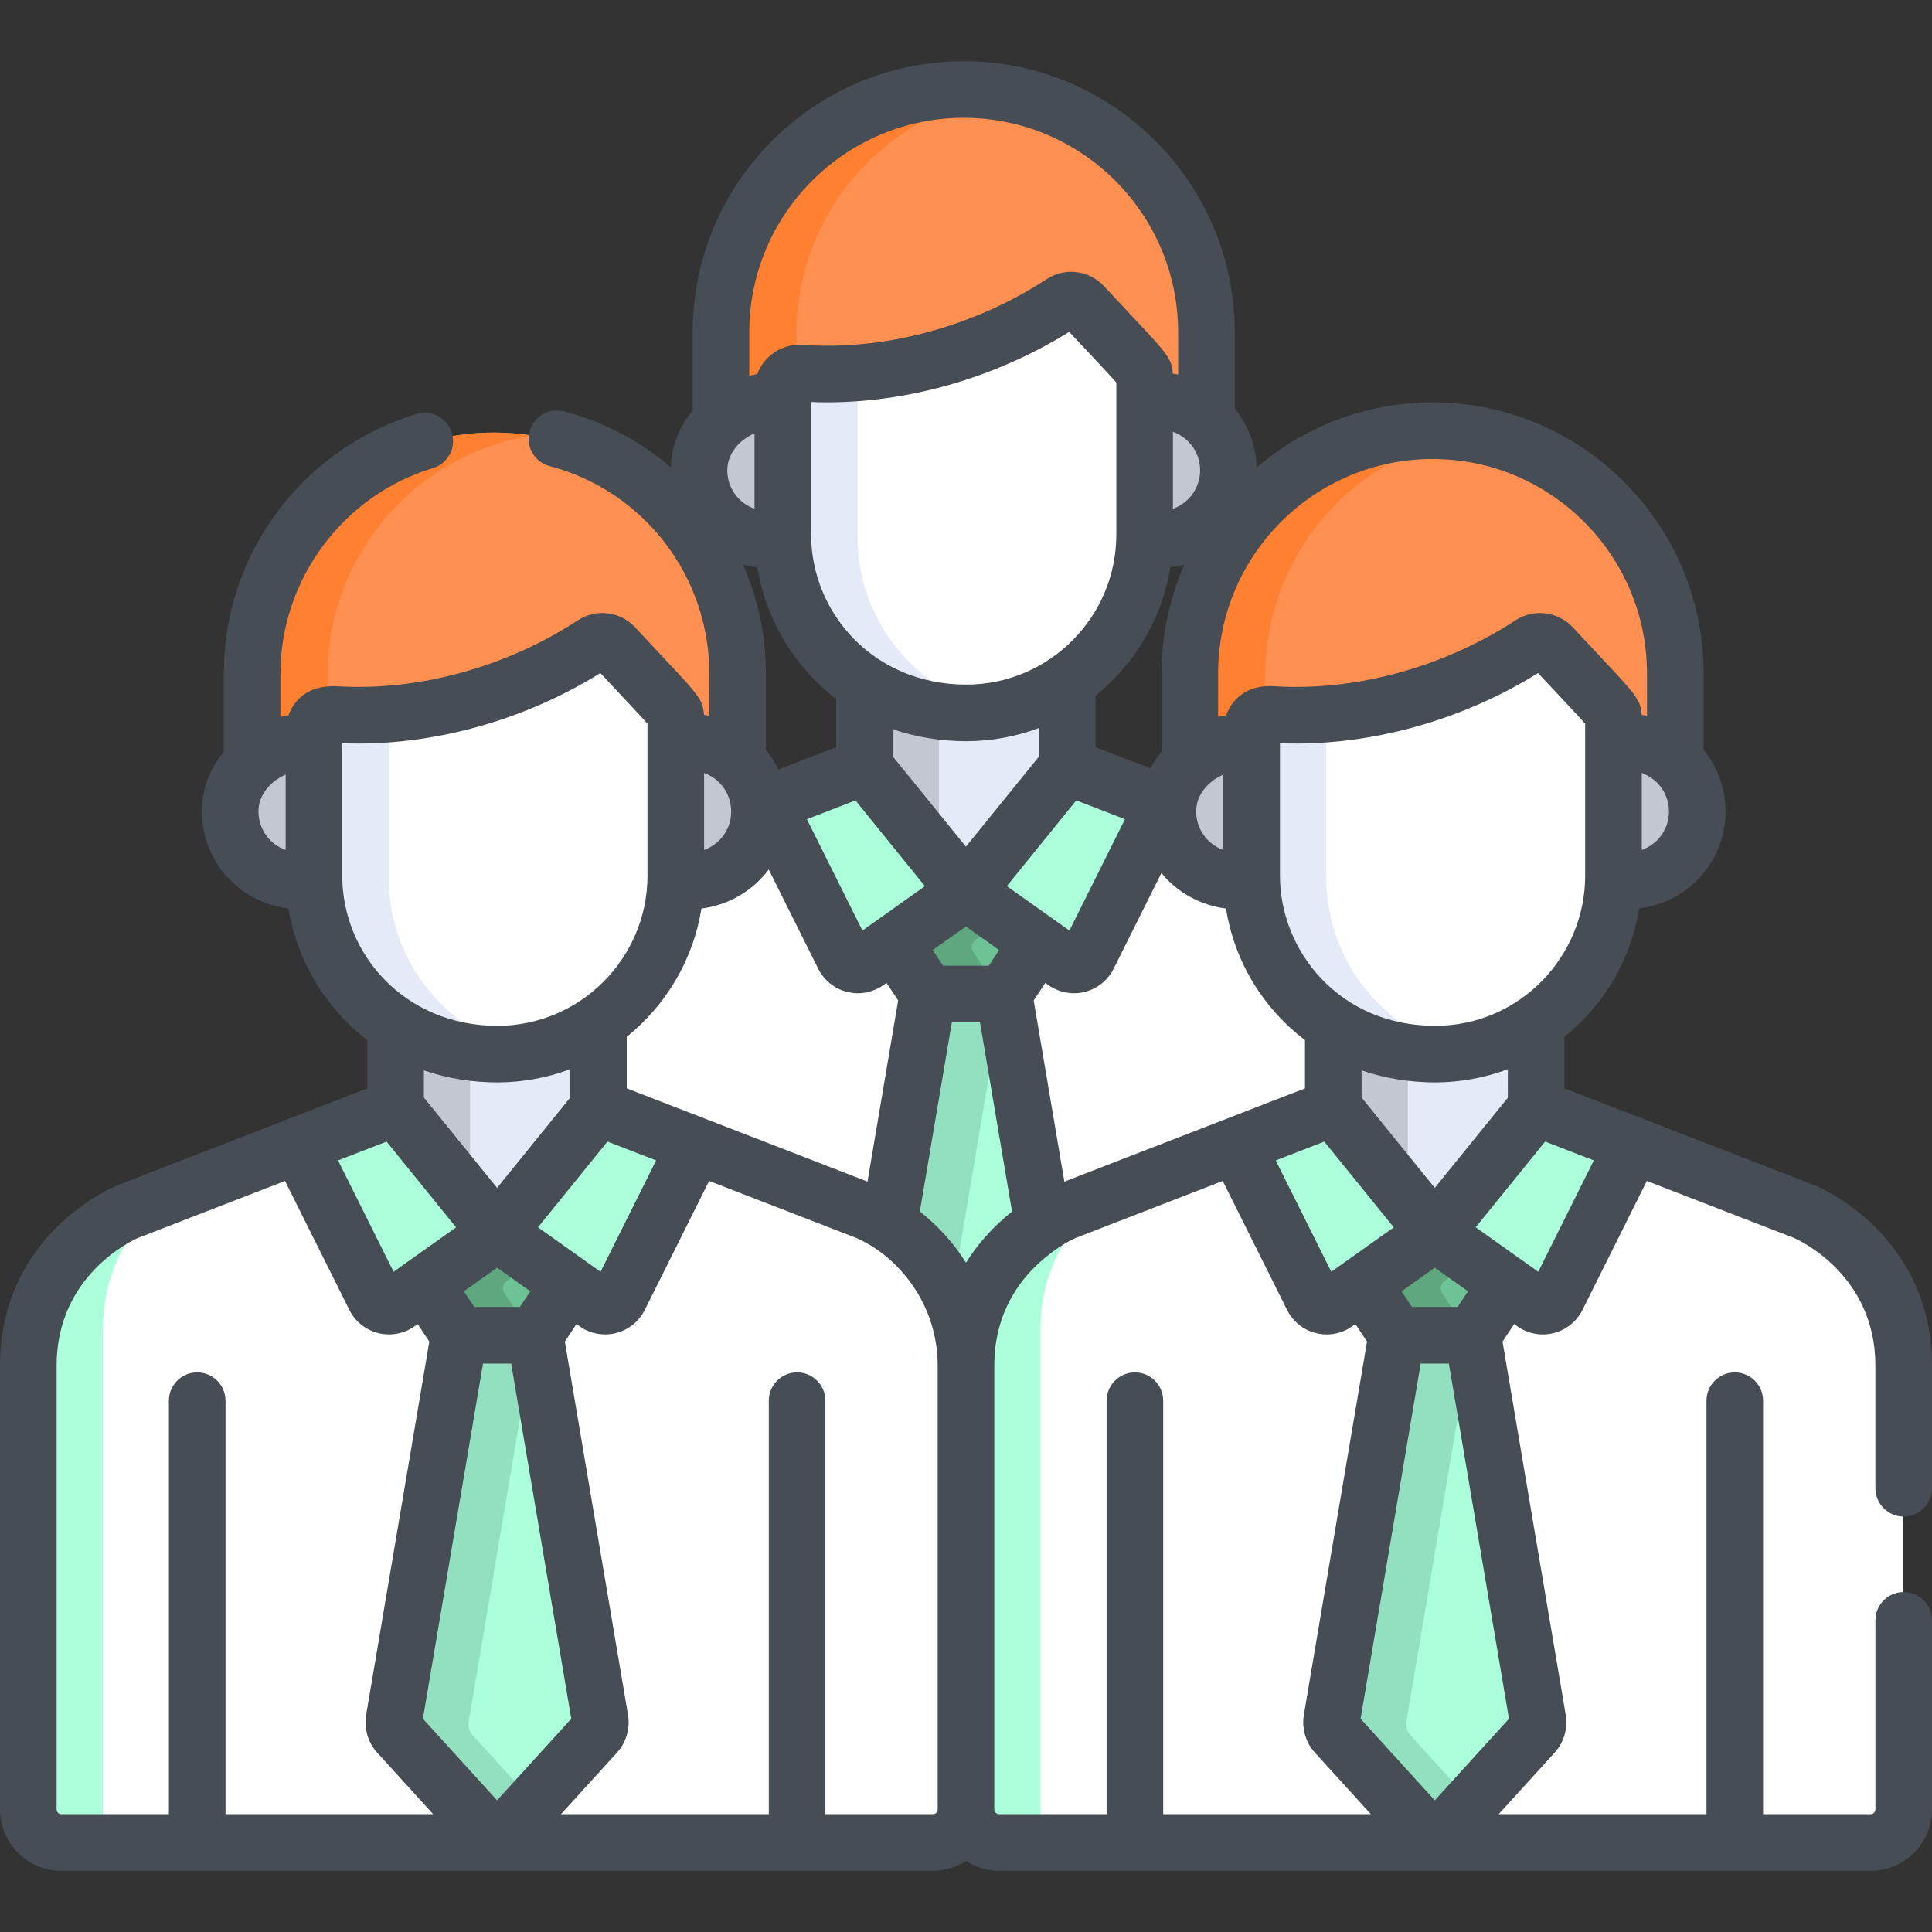 <?xml version="1.0" encoding="iso-8859-1"?>
<!-- Generator: Adobe Illustrator 19.0.0, SVG Export Plug-In . SVG Version: 6.00 Build 0)  -->
<svg version="1.1" id="Capa_1" xmlns="http://www.w3.org/2000/svg" xmlns:xlink="http://www.w3.org/1999/xlink" x="0px" y="0px"
	 viewBox="0 0 512.001 512.001" style="enable-background:new 0 0 512.001 512.001;" xml:space="preserve">
<rect x="0" y="0" width="512.001" height="512.001" fill="#333333" stroke="none"/>
<path style="fill:#FF9052;" d="M255.146,24.224c-35.527,0-64.326,28.8-64.326,64.327v26.01c4.299-3.985,10.416-6.151,16.386-5.353
	v-3.205c0-2.548,2.176-4.561,4.698-4.37c24.871,1.787,50.181-6.116,69.319-18.618c1.786-1.167,4.152-0.877,5.604,0.683
	c16.361,17.587,16.263,16.906,16.263,19.202v6.294c6.544-0.981,12.35,1.041,16.383,4.791V88.551
	C319.473,53.023,290.675,24.224,255.146,24.224z"/>
<path style="fill:#FF8031;" d="M211.049,88.551c0-32.085,23.491-58.677,54.212-63.529c-3.295-0.521-6.672-0.798-10.115-0.798
	c-35.527,0-64.327,28.8-64.327,64.327v26.01c4.299-3.985,10.416-6.151,16.386-5.353v-3.205c0-2.254,1.703-4.082,3.842-4.343V88.551
	H211.049z"/>
<path style="fill:#E4EAF8;" d="M303.004,106.864v35.375c0,0.383-0.02,0.762-0.029,1.144c12.519,1.895,22.323-7.149,22.323-18.258
	C325.298,113.994,315.485,104.993,303.004,106.864z"/>
<path style="fill:#C2C7D0;" d="M319.502,111.72c-4.051-3.795-9.902-5.845-16.498-4.856v35.375c0,0.383-0.02,0.762-0.029,1.144
	c6.616,1.002,12.474-1.054,16.528-4.855V111.72H319.502z"/>
<path style="fill:#E4EAF8;" d="M207.35,142.282v-35.451c-10.927-1.459-22.351,6.926-22.351,18.294
	c0,11.123,9.808,20.207,22.378,18.304C207.368,143.046,207.35,142.665,207.35,142.282z"/>
<path style="fill:#C2C7D0;" d="M207.35,136.782c-2.619-3.204-4.15-7.27-4.15-11.657c0-4.239,1.59-8.063,4.15-11.118v-7.176
	c-10.927-1.459-22.351,6.926-22.351,18.294c0,11.123,9.808,20.207,22.378,18.304c-0.009-0.383-0.028-0.764-0.028-1.147v-5.5H207.35z
	"/>
<path style="fill:#E4EAF8;" d="M255.832,187.172c-10.393,0-19.525-2.853-26.995-7.625V205.9l26.88,33.178l26.879-33.178v-27.066
	C274.981,184.087,265.761,187.172,255.832,187.172z"/>
<path style="fill:#C2C7D0;" d="M248.838,186.72c-7.527-0.976-14.258-3.504-20.001-7.173V205.9l20.001,24.688V186.72z"/>
<path style="fill:#FFFFFF;" d="M353.703,231.18l-71.107-27.539l-26.879,33.178l-26.88-33.178l-71.033,27.539
	c0,0-26.3,10.812-26.3,40.793c0,27.129,0,95.703,0,117.619c0,4.839,3.924,8.764,8.764,8.764c3.688,0,227.227,0,230.972,0
	c4.84,0,8.764-3.924,8.764-8.764c0-21.916,0-90.49,0-117.619C380.003,241.991,353.703,231.18,353.703,231.18z"/>
<path style="fill:#D8DCE5;" d="M151.505,389.592c0-21.916,0-100.491,0-127.62c0-17.777,9.246-28.814,16.774-34.854l-10.475,4.061
	c0,0-26.301,10.812-26.301,40.793c0,27.129,0,95.704,0,117.619c0,4.839,3.924,8.764,8.764,8.764c0.649,0,8.12,0,20.001,0
	C155.429,398.357,151.505,394.432,151.505,389.592z"/>
<path style="fill:#FFFFFF;" d="M286.827,81.438c-1.452-1.56-3.818-1.851-5.604-0.683c-19.137,12.502-44.448,20.404-69.319,18.618
	c-2.522-0.191-4.698,1.821-4.698,4.37v38.429c0,24.699,19.353,47.258,48.626,47.258c26.059,0,47.258-21.2,47.258-47.258v-41.532
	C303.09,98.344,303.188,99.025,286.827,81.438z"/>
<path style="fill:#E4EAF8;" d="M227.24,142.173V99.285c-5.092,0.407-10.223,0.456-15.335,0.088c-2.522-0.191-4.698,1.822-4.698,4.37
	v38.429c0,24.699,19.352,47.257,48.626,47.257c3.194,0,6.314-0.323,9.334-0.93C243.562,184.156,227.24,165.035,227.24,142.173z"/>
<g>
	<path style="fill:#ABFFDB;" d="M288.171,253.868l20.1-40.282l-25.676-9.944l-26.879,33.178l26.207,18.612
		C284.044,256.938,287.008,256.196,288.171,253.868z"/>
	<path style="fill:#ABFFDB;" d="M223.299,253.868l-20.1-40.282l25.676-9.944l26.879,33.178l-26.207,18.612
		C227.426,256.938,224.461,256.196,223.299,253.868z"/>
	<path style="fill:#ABFFDB;" d="M283.053,365.814l-17.251-102.09h-10.051h-0.032h-10.051l-17.251,102.09
		c-0.181,1.315,0.204,2.651,1.027,3.557l0,0l0,0l23.817,26.244c1.327,1.462,3.622,1.462,4.949,0l23.817-26.244l0,0l0,0
		C282.849,368.465,283.234,367.129,283.053,365.814z"/>
</g>
<path style="fill:#92E0C0;" d="M249.477,369.371c-0.823-0.906-1.208-2.242-1.027-3.557l17.251-102.09h-9.951h-0.032h-10.051
	l-17.251,102.09c-0.181,1.315,0.204,2.651,1.027,3.557l23.817,26.244c1.327,1.462,3.622,1.462,4.949,0l7.542-8.312L249.477,369.371z
	"/>
<polygon style="fill:#6DC296;" points="255.751,236.843 255.751,236.82 255.734,236.831 255.718,236.82 255.718,236.843 
	236.658,250.38 245.668,263.939 255.718,263.939 255.751,263.939 265.802,263.939 274.812,250.38 "/>
<path style="fill:#5FA77E;" d="M265.735,243.933l-9.985-7.091v-0.023l-0.016,0.011l-0.016-0.011v0.023l-19.06,13.537l9.01,13.56
	h10.051h0.032h9.918l-7.734-11.641c-0.711-1.07-0.443-2.51,0.604-3.254L265.735,243.933z"/>
<path style="fill:#FF9052;" d="M379.396,114.644c-35.527,0-64.326,28.8-64.326,64.327v26.01c4.299-3.985,10.416-6.151,16.386-5.353
	v-3.205c0-2.548,2.176-4.561,4.698-4.37c24.87,1.787,50.181-6.116,69.319-18.618c1.786-1.167,4.152-0.877,5.604,0.683
	c16.361,17.587,16.263,16.906,16.263,19.202v6.294c6.544-0.981,12.35,1.041,16.383,4.791v-25.434
	C443.723,143.444,414.924,114.644,379.396,114.644z"/>
<path style="fill:#FF8031;" d="M335.298,178.971c0-32.085,23.491-58.677,54.212-63.529c-3.295-0.521-6.672-0.798-10.115-0.798
	c-35.527,0-64.327,28.8-64.327,64.327v26.01c4.299-3.985,10.416-6.151,16.386-5.353v-3.205c0-2.254,1.703-4.082,3.842-4.343v-13.108
	H335.298z"/>
<path style="fill:#E4EAF8;" d="M427.254,197.285v35.375c0,0.383-0.02,0.762-0.029,1.144c12.519,1.895,22.323-7.149,22.323-18.258
	C449.547,204.416,439.735,195.414,427.254,197.285z"/>
<path style="fill:#C2C7D0;" d="M443.752,202.142c-4.051-3.795-9.902-5.845-16.498-4.856v35.375c0,0.383-0.02,0.762-0.029,1.144
	c6.616,1.002,12.474-1.054,16.528-4.855v-26.808H443.752z"/>
<path style="fill:#E4EAF8;" d="M331.599,232.704v-35.451c-10.927-1.459-22.351,6.926-22.351,18.294
	c0,11.123,9.808,20.207,22.378,18.304C331.617,233.468,331.599,233.087,331.599,232.704z"/>
<path style="fill:#C2C7D0;" d="M331.599,227.202c-2.619-3.204-4.15-7.27-4.15-11.657c0-4.239,1.59-8.063,4.15-11.118v-7.176
	c-10.927-1.459-22.351,6.926-22.351,18.294c0,11.123,9.808,20.207,22.378,18.304c-0.009-0.383-0.028-0.764-0.028-1.147v-5.5H331.599
	z"/>
<path style="fill:#E4EAF8;" d="M380.082,277.592c-10.393,0-19.525-2.853-26.995-7.625v26.354l26.88,33.178l26.879-33.178v-27.066
	C399.23,274.507,390.012,277.592,380.082,277.592z"/>
<path style="fill:#C2C7D0;" d="M373.088,277.14c-7.527-0.976-14.258-3.504-20.001-7.173v26.354l20.001,24.689V277.14z"/>
<path style="fill:#FFFFFF;" d="M477.953,321.6l-71.107-27.539l-26.879,33.178l-26.88-33.178L282.054,321.6
	c0,0-26.3,10.812-26.3,40.793c0,27.129,0,95.703,0,117.619c0,4.839,3.924,8.764,8.764,8.764c3.688,0,227.227,0,230.972,0
	c4.84,0,8.764-3.924,8.764-8.764c0-21.916,0-90.49,0-117.619C504.253,332.413,477.953,321.6,477.953,321.6z"/>
<path style="fill:#ABFFDB;" d="M275.755,480.014c0-21.916,0-100.491,0-127.62c0-17.777,9.246-28.814,16.774-34.854l-10.475,4.061
	c0,0-26.301,10.812-26.301,40.793c0,27.129,0,95.704,0,117.619c0,4.839,3.924,8.764,8.764,8.764c0.649,0,8.12,0,20.001,0
	C279.679,488.777,275.755,484.853,275.755,480.014z"/>
<path style="fill:#FFFFFF;" d="M411.077,171.859c-1.452-1.56-3.818-1.851-5.604-0.683c-19.137,12.502-44.448,20.404-69.319,18.618
	c-2.522-0.191-4.698,1.821-4.698,4.37v38.429c0,24.698,19.353,47.258,48.626,47.258c26.059,0,47.258-21.2,47.258-47.258v-41.532
	C427.34,188.766,427.439,189.446,411.077,171.859z"/>
<path style="fill:#E4EAF8;" d="M351.489,232.594v-42.888c-5.092,0.407-10.223,0.456-15.335,0.088
	c-2.522-0.191-4.698,1.822-4.698,4.37v38.429c0,24.698,19.352,47.257,48.626,47.257c3.194,0,6.314-0.323,9.334-0.93
	C367.811,274.576,351.489,255.457,351.489,232.594z"/>
<g>
	<path style="fill:#ABFFDB;" d="M412.421,344.288l20.1-40.282l-25.676-9.944l-26.879,33.178l26.207,18.612
		C408.294,347.359,411.259,346.617,412.421,344.288z"/>
	<path style="fill:#ABFFDB;" d="M347.548,344.288l-20.1-40.282l25.676-9.944l26.879,33.178l-26.207,18.612
		C351.675,347.359,348.71,346.617,347.548,344.288z"/>
	<path style="fill:#ABFFDB;" d="M407.303,456.235l-17.251-102.09h-10.051h-0.032h-10.051l-17.251,102.09
		c-0.181,1.315,0.204,2.651,1.027,3.557l0,0l0,0l23.817,26.244c1.327,1.462,3.622,1.462,4.949,0l23.817-26.244l0,0l0,0
		C407.099,458.885,407.484,457.55,407.303,456.235z"/>
</g>
<path style="fill:#92E0C0;" d="M373.728,459.792c-0.823-0.906-1.208-2.242-1.027-3.557l17.251-102.09h-9.951h-0.032h-10.051
	l-17.251,102.09c-0.181,1.315,0.204,2.651,1.027,3.557l23.817,26.244c1.327,1.462,3.622,1.462,4.949,0l7.542-8.311L373.728,459.792z
	"/>
<polygon style="fill:#6DC296;" points="380.001,327.263 380.001,327.24 379.984,327.251 379.968,327.24 379.968,327.263 
	360.908,340.8 369.917,354.36 379.968,354.36 380.001,354.36 390.052,354.36 399.061,340.8 "/>
<path style="fill:#5FA77E;" d="M389.985,334.354L380,327.262v-0.023l-0.016,0.011l-0.016-0.011v0.023l-19.06,13.537l9.01,13.56
	h10.051H380h9.918l-7.734-11.641c-0.711-1.07-0.443-2.51,0.604-3.254L389.985,334.354z"/>
<path style="fill:#FF9052;" d="M130.897,114.644c-35.527,0-64.326,28.8-64.326,64.327v26.01c4.299-3.985,10.416-6.151,16.386-5.353
	v-3.205c0-2.548,2.176-4.561,4.698-4.37c24.871,1.787,50.181-6.116,69.319-18.618c1.787-1.167,4.152-0.877,5.604,0.683
	c16.361,17.587,16.263,16.906,16.263,19.202v6.294c6.544-0.981,12.35,1.041,16.383,4.791v-25.434
	C195.223,143.444,166.425,114.644,130.897,114.644z"/>
<path style="fill:#FF8031;" d="M86.798,178.971c0-32.085,23.491-58.677,54.212-63.529c-3.295-0.521-6.672-0.798-10.115-0.798
	c-35.527,0-64.327,28.8-64.327,64.327v26.01c4.299-3.985,10.416-6.151,16.386-5.353v-3.205c0-2.254,1.703-4.082,3.842-4.343
	L86.798,178.971L86.798,178.971z"/>
<path style="fill:#E4EAF8;" d="M178.754,197.285v35.375c0,0.383-0.02,0.762-0.029,1.144c12.519,1.895,22.323-7.149,22.323-18.258
	C201.048,204.416,191.235,195.414,178.754,197.285z"/>
<path style="fill:#C2C7D0;" d="M195.253,202.142c-4.051-3.795-9.902-5.845-16.498-4.856v35.375c0,0.383-0.02,0.762-0.029,1.144
	c6.616,1.002,12.474-1.054,16.528-4.855v-26.808H195.253z"/>
<path style="fill:#E4EAF8;" d="M83.099,232.704v-35.451c-10.927-1.459-22.351,6.926-22.351,18.294
	c0,11.123,9.808,20.207,22.378,18.304C83.118,233.468,83.099,233.087,83.099,232.704z"/>
<path style="fill:#C2C7D0;" d="M83.099,227.202c-2.619-3.204-4.15-7.27-4.15-11.657c0-4.239,1.59-8.063,4.15-11.118v-7.176
	c-10.927-1.459-22.351,6.926-22.351,18.294c0,11.123,9.808,20.207,22.378,18.304c-0.009-0.383-0.028-0.764-0.028-1.147
	L83.099,227.202L83.099,227.202z"/>
<path style="fill:#E4EAF8;" d="M131.582,277.592c-10.393,0-19.525-2.853-26.995-7.625v26.354l26.88,33.178l26.879-33.178v-27.066
	C150.731,274.507,141.512,277.592,131.582,277.592z"/>
<path style="fill:#C2C7D0;" d="M124.589,277.14c-7.527-0.976-14.258-3.504-20.001-7.173v26.354l20.001,24.689V277.14z"/>
<path style="fill:#FFFFFF;" d="M229.453,321.6l-71.107-27.539l-26.879,33.178l-26.88-33.178L33.554,321.6
	c0,0-26.3,10.812-26.3,40.793c0,27.129,0,95.703,0,117.619c0,4.839,3.924,8.764,8.764,8.764c3.688,0,227.227,0,230.972,0
	c4.84,0,8.764-3.924,8.764-8.764c0-21.916,0-90.49,0-117.619C255.753,332.413,229.453,321.6,229.453,321.6z"/>
<path style="fill:#ABFFDB;" d="M27.256,480.014c0-21.916,0-100.491,0-127.62c0-17.777,9.246-28.814,16.774-34.854l-10.475,4.061
	c0,0-26.301,10.812-26.301,40.793c0,27.129,0,95.704,0,117.619c0,4.839,3.924,8.764,8.764,8.764c0.649,0,8.12,0,20.001,0
	C31.179,488.777,27.256,484.853,27.256,480.014z"/>
<path style="fill:#FFFFFF;" d="M162.578,171.859c-1.452-1.56-3.818-1.851-5.604-0.683c-19.137,12.502-44.448,20.404-69.319,18.618
	c-2.522-0.191-4.698,1.821-4.698,4.37v38.429c0,24.698,19.353,47.258,48.626,47.258c26.059,0,47.258-21.2,47.258-47.258v-41.532
	C178.84,188.766,178.939,189.446,162.578,171.859z"/>
<path style="fill:#E4EAF8;" d="M102.99,232.594v-42.888c-5.092,0.407-10.223,0.456-15.335,0.088
	c-2.522-0.191-4.698,1.822-4.698,4.37v38.429c0,24.698,19.352,47.257,48.626,47.257c3.194,0,6.314-0.323,9.334-0.93
	C119.312,274.576,102.99,255.457,102.99,232.594z"/>
<g>
	<path style="fill:#ABFFDB;" d="M163.921,344.288l20.1-40.282l-25.676-9.944l-26.879,33.178l26.207,18.612
		C159.794,347.359,162.759,346.617,163.921,344.288z"/>
	<path style="fill:#ABFFDB;" d="M99.049,344.288l-20.1-40.282l25.676-9.944l26.879,33.178l-26.207,18.612
		C103.176,347.359,100.211,346.617,99.049,344.288z"/>
	<path style="fill:#ABFFDB;" d="M158.804,456.235l-17.251-102.09h-10.051h-0.032h-10.051l-17.251,102.09
		c-0.181,1.315,0.204,2.651,1.027,3.557l0,0l0,0l23.817,26.244c1.327,1.462,3.622,1.462,4.949,0l23.817-26.244l0,0l0,0
		C158.599,458.885,158.985,457.55,158.804,456.235z"/>
</g>
<path style="fill:#92E0C0;" d="M125.228,459.792c-0.823-0.906-1.208-2.242-1.027-3.557l17.251-102.09h-9.951h-0.032h-10.051
	l-17.251,102.09c-0.181,1.315,0.204,2.651,1.027,3.557l23.817,26.244c1.327,1.462,3.622,1.462,4.949,0l7.542-8.311L125.228,459.792z
	"/>
<polygon style="fill:#6DC296;" points="131.501,327.263 131.501,327.24 131.485,327.251 131.469,327.24 131.469,327.263 
	112.409,340.8 121.418,354.36 131.469,354.36 131.501,354.36 141.553,354.36 150.562,340.8 "/>
<path style="fill:#5FA77E;" d="M141.486,334.354l-9.985-7.091v-0.023l-0.016,0.011l-0.016-0.011v0.023l-19.06,13.537l9.01,13.56
	h10.051h0.032h9.918l-7.734-11.641c-0.711-1.07-0.443-2.51,0.604-3.254L141.486,334.354z"/>
<path style="fill:#474D54;" d="M504.5,401.899c4.143,0,7.5-3.358,7.5-7.5v-32.504c0-34.61-29.685-47.211-30.948-47.731
	c-0.048-0.02-0.095-0.039-0.143-0.057l-66.317-25.684v-13.66c10.352-8.329,17.622-20.331,19.805-34.014
	c5.163-0.648,9.953-2.715,13.928-6.134c5.7-4.902,8.971-12.035,8.971-19.568c0-6.013-2.087-11.767-5.824-16.337v-20.238
	c0-39.606-32.222-71.827-71.826-71.827c-17.781,0-34.061,6.508-46.618,17.25c-0.162-5.747-2.219-11.223-5.804-15.607V88.051
	c0-39.606-32.222-71.827-71.826-71.827c-39.606,0-71.827,32.222-71.827,71.827v20.765c-3.605,4.308-5.622,9.502-5.8,15.015
	c-8.011-6.847-17.601-12.002-28.288-14.816c-4.012-1.056-8.108,1.337-9.164,5.343c-1.055,4.006,1.337,8.108,5.343,9.164
	c24.913,6.56,42.313,29.157,42.313,54.949v11.217c-0.324-0.067-1.364-0.246-1.404-0.252c-0.102-2.117-0.638-3.41-1.792-5.07
	c-1.92-2.759-5.368-6.196-16.458-18.116c-3.952-4.245-10.344-5.024-15.196-1.852c-18.995,12.408-42.072,18.732-63.488,17.475
	c-6.976-0.409-11.333,2.656-13.19,7.679c-0.166,0.027-2.021,0.401-2.124,0.426v-11.507c0-24.869,16.618-47.242,40.411-54.409
	c3.966-1.194,6.213-5.378,5.019-9.345c-1.195-3.967-5.385-6.214-9.346-5.018c-14.47,4.358-27.477,13.432-36.622,25.548
	c-9.463,12.534-14.464,27.481-14.464,43.225v20.766c-3.778,4.514-5.821,10-5.821,15.809c0,12.84,9.46,24.038,22.938,25.708
	c2.208,13.363,9.458,26.178,20.9,34.891v12.781l-66.243,25.682c-0.047,0.018-0.094,0.037-0.141,0.056
	C29.686,314.684,0,327.284,0,361.894v117.619c0,8.969,7.296,16.264,16.265,16.264h230.971c3.228,0,6.231-0.957,8.765-2.585
	c2.532,1.628,5.536,2.585,8.765,2.585h230.972c8.968,0,16.264-7.295,16.264-16.264v-50.113c0-4.142-3.357-7.5-7.5-7.5
	s-7.5,3.358-7.5,7.5v50.113c0,0.696-0.566,1.263-1.263,1.263H467.24V371.199c0-4.142-3.357-7.5-7.5-7.5s-7.5,3.358-7.5,7.5v109.578
	H397.17l14.905-16.397c2.302-2.533,3.387-6.13,2.904-9.623c-0.011-0.075-0.022-0.149-0.035-0.224l-16.755-98.996l3.083-4.641
	l0.803,0.57c2.749,1.953,6.255,2.665,9.647,1.818c3.331-0.833,6.122-3.074,7.656-6.146v-0.001l17.049-34.171l38.945,15.083
	c1.537,0.668,21.625,9.879,21.625,33.845v32.504C496.999,398.541,500.356,401.899,504.5,401.899z M352.806,337.031l-14.723-29.505
	l12.871-4.985l18.412,22.726C361.316,330.987,353.223,336.735,352.806,337.031z M173.879,307.526l-14.722,29.505l-3.994-2.836
	c-0.004-0.003-0.008-0.007-0.012-0.01l-12.579-8.934l18.407-22.721L173.879,307.526z M104.307,337.031l-14.723-29.505l12.871-4.985
	l18.412,22.726l-12.556,8.918c-0.007,0.005-0.012,0.01-0.019,0.015L104.307,337.031z M193.746,214.393
	c0.336,4.838-2.637,9.213-7.158,10.855v-20.393C190.784,206.382,193.479,210.043,193.746,214.393z M283.354,87.949
	c6.763,7.252,10.787,11.465,12.482,13.421c0,18.673,0,25.884,0,40.302c0,21.953-17.908,39.756-39.757,39.756
	c-24.65,0-41.125-19.105-41.125-39.756V106.54C238.636,107.488,263.239,100.469,283.354,87.949z M318.043,124.625
	c0,3.158-1.367,6.145-3.75,8.195c-1.023,0.88-2.189,1.556-3.456,2.017v-20.403C315.322,116.061,318.043,120.184,318.043,124.625z
	 M345.833,275.645v12.78l-63.764,24.721l-8.129-48.03l3.083-4.641l0.803,0.57c2.804,1.992,6.323,2.65,9.647,1.818
	c3.331-0.833,6.122-3.074,7.656-6.146v-0.001l12.658-25.37c4.349,5.36,10.639,8.62,17.117,9.429
	C327.192,255.115,334.942,267.353,345.833,275.645z M255.999,334.64c-3.107-5.006-7.243-9.638-12.229-13.591l8.481-50.109h7.459
	l8.486,50.135C263.077,325.14,258.995,329.814,255.999,334.64z M166.093,274.769c10.622-8.567,17.667-20.668,19.799-33.995
	c7.074-0.885,13.567-4.613,17.825-10.348l13.118,26.29c0,0,0,0,0.001,0.001c1.533,3.073,4.324,5.313,7.655,6.146
	c3.293,0.823,6.816,0.193,9.647-1.818l0.803-0.57l3.083,4.641l-8.127,48.017l-63.804-24.71L166.093,274.769L166.093,274.769z
	 M256.074,196.43c0.001,0,0.003,0,0.004,0l0,0h0.001c6.598,0,13.289-1.251,19.262-3.498v7.551l-19.36,23.897l-19.397-23.943v-7.195
	C242.864,195.413,249.648,196.428,256.074,196.43z M324.202,225.248c-4.41-1.59-7.206-5.668-7.206-10.203
	c0-4.413,3.198-8.037,7.206-9.76V225.248z M283.407,246.61l-3.994-2.836c-0.004-0.003-0.008-0.007-0.012-0.01l-12.579-8.935
	l6.42-7.925l11.987-14.796l12.899,4.995L283.407,246.61z M262.027,255.939h-12.091l-2.759-4.153l8.805-6.253l8.805,6.253
	L262.027,255.939z M228.557,246.61l-14.723-29.505l12.871-4.985l18.412,22.726l-12.556,8.918c-0.007,0.005-0.012,0.01-0.019,0.015
	L228.557,246.61z M307.816,178.471v20.765c-1.153,1.377-2.145,2.844-2.966,4.383l-14.508-5.618v-13.66
	c10.352-8.329,17.622-20.331,19.805-34.014c1.272-0.16,2.526-0.388,3.745-0.721C309.996,158.446,307.816,168.207,307.816,178.471z
	 M199.951,114.864v19.973c-4.397-1.596-7.206-5.663-7.206-10.213C192.745,120.236,195.92,116.597,199.951,114.864z M200.683,150.333
	c2.208,13.363,9.458,26.178,20.9,34.891v12.781l-15.301,5.931c-0.887-1.863-1.996-3.618-3.312-5.227v-20.237
	c0-10.178-2.144-19.961-6.052-28.858C198.144,149.948,199.404,150.175,200.683,150.333z M128.002,361.36h7.459l15.93,94.121
	l-19.659,21.627l-19.659-21.627L128.002,361.36z M137.777,346.359h-12.091l-2.759-4.153l8.805-6.253l8.805,6.253L137.777,346.359z
	 M399.59,283.353v7.552l-19.36,23.897l-19.397-23.943v-7.195c6.305,2.18,13.097,3.186,19.49,3.188c0.001,0,0.003,0,0.004,0l0,0
	h0.001C386.938,286.851,393.63,285.596,399.59,283.353z M380.328,271.85c-25.493,0-41.125-19.966-41.125-39.756v-35.132
	c23.514,0.939,48.149-5.987,68.4-18.591c6.763,7.252,10.787,11.465,12.482,13.421c0,18.673,0,25.884,0,40.302
	C420.086,253.511,402.693,271.85,380.328,271.85z M435.087,225.257v-20.403c4.536,1.653,7.206,5.798,7.206,10.192
	C442.294,219.604,439.476,223.662,435.087,225.257z M379.643,121.645c31.334,0,56.825,25.493,56.825,56.826v11.217
	c-0.341-0.071-1.279-0.233-1.404-0.252c-0.102-2.119-0.641-3.415-1.792-5.07c-1.971-2.831-5.381-6.209-16.458-18.116
	c-3.868-4.152-10.246-5.087-15.196-1.852c-18.48,12.072-41.829,18.891-64.045,17.448c-6.241-0.409-10.762,2.647-12.633,7.707
	c-0.167,0.027-2.019,0.401-2.124,0.426v-11.508C322.817,147.137,348.309,121.645,379.643,121.645z M198.567,88.051
	c0-31.335,25.493-56.826,56.826-56.826s56.825,25.492,56.825,56.826v11.217c-0.339-0.07-1.279-0.233-1.404-0.252
	c-0.111-2.297-0.773-3.709-2.124-5.536c-2.008-2.718-5.71-6.455-16.126-17.651c-3.933-4.223-10.321-5.038-15.196-1.852
	c-19.516,12.75-43.191,18.955-64.65,17.418c-5.25-0.397-10.193,2.775-12.027,7.736c-0.167,0.027-2.02,0.401-2.124,0.426V88.051
	H198.567z M68.495,215.046c0-4.413,3.2-8.039,7.206-9.76v19.972C71.304,223.662,68.495,219.595,68.495,215.046z M90.703,232.094
	v-35.132c23.809,0.951,48.428-6.161,68.4-18.591c6.699,7.184,10.785,11.463,12.482,13.421c0,18.673,0,25.884,0,40.302
	c0,21.813-17.785,39.756-39.757,39.756C107.365,271.85,90.703,252.963,90.703,232.094z M131.824,286.851c0.001,0,0.003,0,0.004,0
	l0,0l0,0c6.706,0,13.386-1.288,19.262-3.498v7.552l-19.36,23.897l-19.397-23.943v-7.195
	C118.613,285.835,125.399,286.85,131.824,286.851z M15.001,479.514V361.894c0-24.089,20.297-33.271,21.611-33.839l38.921-15.089
	l17.051,34.171c0,0,0,0,0.001,0.001c1.533,3.073,4.324,5.313,7.655,6.146c3.293,0.823,6.816,0.193,9.647-1.818l0.803-0.57
	l3.083,4.641l-16.755,98.996c-0.013,0.074-0.024,0.149-0.035,0.224c-0.482,3.491,0.603,7.088,2.906,9.625l14.903,16.395h-55.03
	V371.199c0-4.142-3.357-7.5-7.5-7.5s-7.5,3.358-7.5,7.5v109.578H16.265C15.567,480.777,15.001,480.21,15.001,479.514z
	 M247.236,480.777H218.74V371.199c0-4.142-3.357-7.5-7.5-7.5c-4.143,0-7.5,3.358-7.5,7.5v109.578H148.67l14.905-16.397
	c2.302-2.533,3.387-6.13,2.904-9.623c-0.011-0.075-0.022-0.149-0.035-0.224l-16.755-98.996l3.083-4.641l0.803,0.57
	c2.007,1.426,4.383,2.17,6.794,2.17c4.399,0,8.496-2.465,10.51-6.498v-0.001l17.049-34.17l38.945,15.083
	c11.352,4.938,21.625,17.673,21.625,33.844v117.619C248.499,480.21,247.933,480.777,247.236,480.777z M308.262,480.777V371.199
	c0-4.142-3.357-7.5-7.5-7.5s-7.5,3.358-7.5,7.5v109.578h-28.497c-0.697,0-1.264-0.567-1.264-1.263V361.894
	c0-8.916,2.796-17.128,8.752-24.027c3.971-4.555,9.238-8.243,12.86-9.812l10.315-3.999l28.607-11.091l17.051,34.172
	c0,0,0,0,0.001,0.001c1.533,3.073,4.324,5.313,7.655,6.146c3.293,0.823,6.816,0.193,9.647-1.818l0.803-0.57l3.083,4.641
	l-16.755,98.996c-0.013,0.074-0.024,0.149-0.035,0.224c-0.482,3.491,0.603,7.088,2.906,9.625l14.903,16.395h-55.03V480.777z
	 M380.231,477.109l-19.659-21.627l15.93-94.121h7.459l15.93,94.121L380.231,477.109z M386.276,346.359h-12.091l-2.759-4.153
	l8.805-6.253l8.805,6.253L386.276,346.359z M407.657,337.031c-0.002-0.002-16.353-11.615-16.585-11.78
	c7.054-8.708,3.74-4.617,18.408-22.721l12.899,4.995L407.657,337.031z"/>
<g>
</g>
<g>
</g>
<g>
</g>
<g>
</g>
<g>
</g>
<g>
</g>
<g>
</g>
<g>
</g>
<g>
</g>
<g>
</g>
<g>
</g>
<g>
</g>
<g>
</g>
<g>
</g>
<g>
</g>
</svg>
